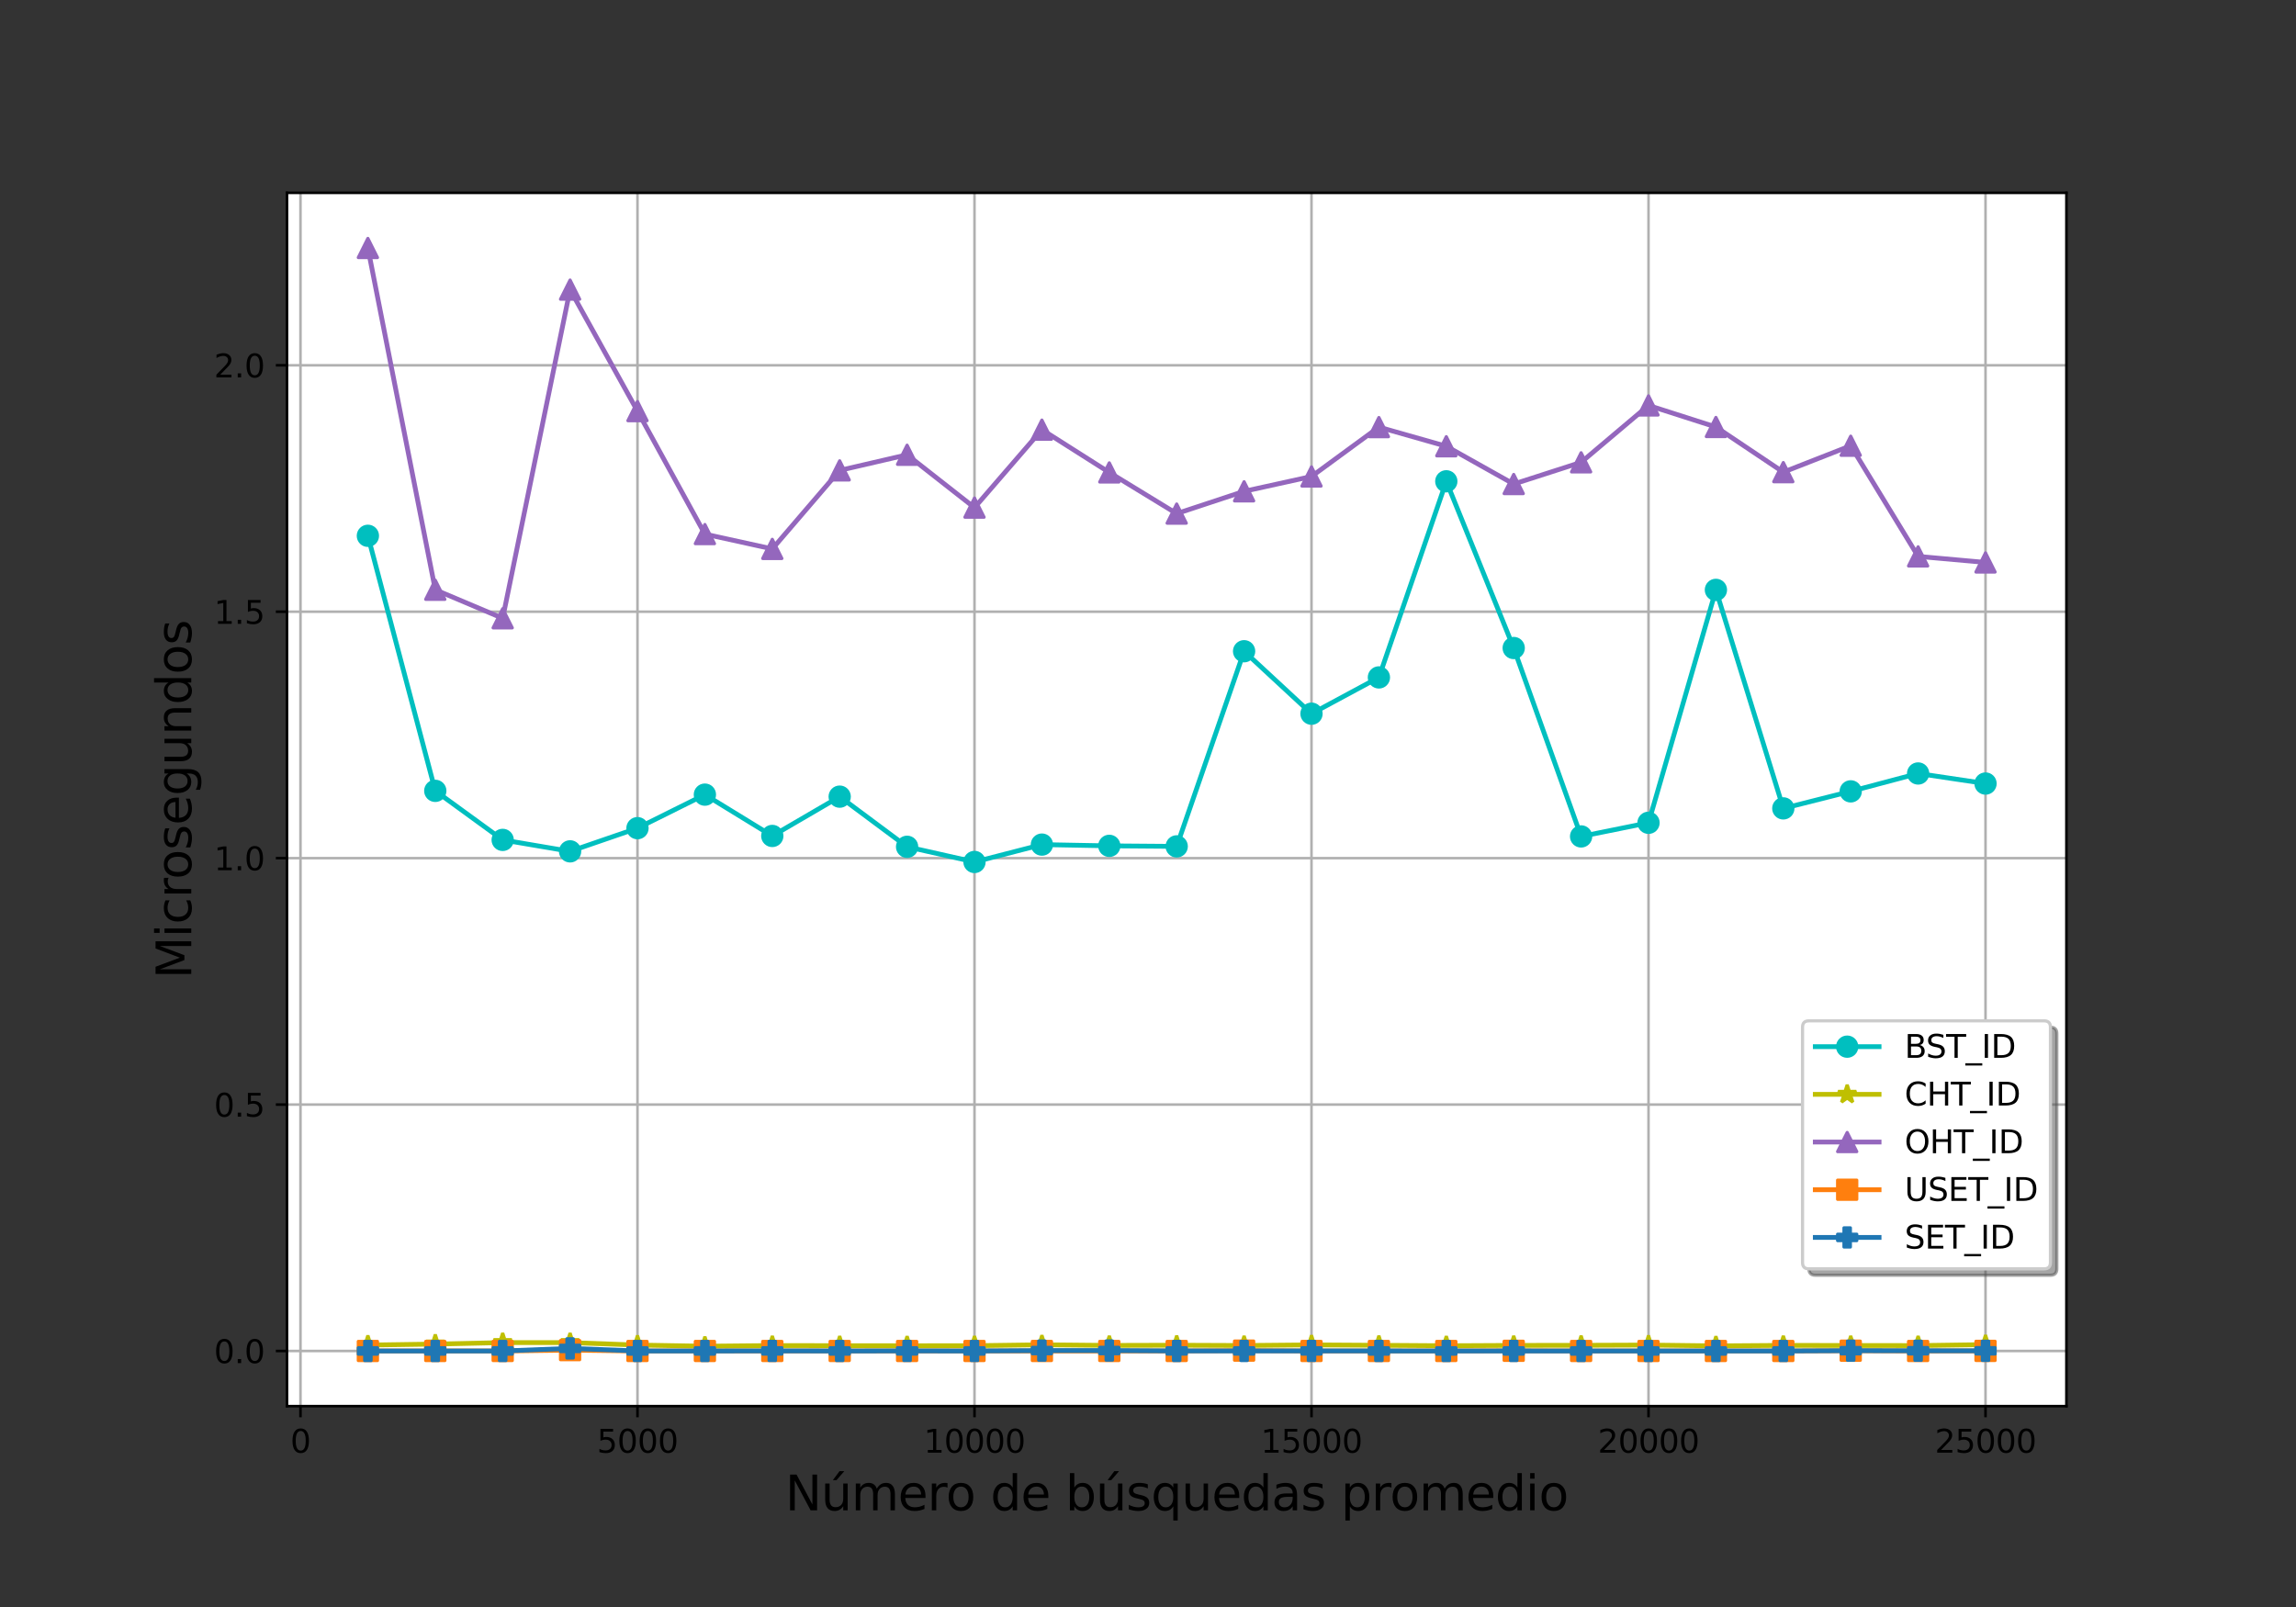 <?xml version="1.0" encoding="utf-8" standalone="no"?>
<!DOCTYPE svg PUBLIC "-//W3C//DTD SVG 1.1//EN"
  "http://www.w3.org/Graphics/SVG/1.1/DTD/svg11.dtd">
<svg xmlns:xlink="http://www.w3.org/1999/xlink" width="720pt" height="504pt" viewBox="0 0 720 504" xmlns="http://www.w3.org/2000/svg" version="1.1">
 <rect x="0" y="0" width="720" height="504" fill="#333333" stroke="none"/>
 <defs>
  <style type="text/css">*{stroke-linejoin: round; stroke-linecap: butt}</style>
 </defs>
 <g id="figure_1">
  <g id="patch_1">
   <path d="M 0 504 
L 720 504 
L 720 0 
L 0 0 
L 0 504 
z
" style="fill: none"/>
  </g>
  <g id="axes_1">
   <g id="patch_2">
    <path d="M 90 441 
L 648 441 
L 648 60.48 
L 90 60.48 
z
" style="fill: #ffffff"/>
   </g>
   <g id="matplotlib.axis_1">
    <g id="xtick_1">
     <g id="line2d_1">
      <path d="M 94.227 441 
L 94.227 60.48 
" clip-path="url(#p53f729cb10)" style="fill: none; stroke: #b0b0b0; stroke-width: 0.8; stroke-linecap: square"/>
     </g>
     <g id="line2d_2">
      <defs>
       <path id="m7f075ae90e" d="M 0 0 
L 0 3.5 
" style="stroke: #000000; stroke-width: 0.8"/>
      </defs>
      <g>
       <use xlink:href="#m7f075ae90e" x="94.227" y="441" style="stroke: #000000; stroke-width: 0.8"/>
      </g>
     </g>
     <g id="text_1">
      <!-- 0 -->
      <g transform="translate(91.046 455.598)scale(0.1 -0.1)">
       <defs>
        <path id="DejaVuSans-30" d="M 2034 4250 
Q 1547 4250 1301 3770 
Q 1056 3291 1056 2328 
Q 1056 1369 1301 889 
Q 1547 409 2034 409 
Q 2525 409 2770 889 
Q 3016 1369 3016 2328 
Q 3016 3291 2770 3770 
Q 2525 4250 2034 4250 
z
M 2034 4750 
Q 2819 4750 3233 4129 
Q 3647 3509 3647 2328 
Q 3647 1150 3233 529 
Q 2819 -91 2034 -91 
Q 1250 -91 836 529 
Q 422 1150 422 2328 
Q 422 3509 836 4129 
Q 1250 4750 2034 4750 
z
" transform="scale(0.016)"/>
       </defs>
       <use xlink:href="#DejaVuSans-30"/>
      </g>
     </g>
    </g>
    <g id="xtick_2">
     <g id="line2d_3">
      <path d="M 199.909 441 
L 199.909 60.48 
" clip-path="url(#p53f729cb10)" style="fill: none; stroke: #b0b0b0; stroke-width: 0.8; stroke-linecap: square"/>
     </g>
     <g id="line2d_4">
      <g>
       <use xlink:href="#m7f075ae90e" x="199.909" y="441" style="stroke: #000000; stroke-width: 0.8"/>
      </g>
     </g>
     <g id="text_2">
      <!-- 5000 -->
      <g transform="translate(187.184 455.598)scale(0.1 -0.1)">
       <defs>
        <path id="DejaVuSans-35" d="M 691 4666 
L 3169 4666 
L 3169 4134 
L 1269 4134 
L 1269 2991 
Q 1406 3038 1543 3061 
Q 1681 3084 1819 3084 
Q 2600 3084 3056 2656 
Q 3513 2228 3513 1497 
Q 3513 744 3044 326 
Q 2575 -91 1722 -91 
Q 1428 -91 1123 -41 
Q 819 9 494 109 
L 494 744 
Q 775 591 1075 516 
Q 1375 441 1709 441 
Q 2250 441 2565 725 
Q 2881 1009 2881 1497 
Q 2881 1984 2565 2268 
Q 2250 2553 1709 2553 
Q 1456 2553 1204 2497 
Q 953 2441 691 2322 
L 691 4666 
z
" transform="scale(0.016)"/>
       </defs>
       <use xlink:href="#DejaVuSans-35"/>
       <use xlink:href="#DejaVuSans-30" x="63.623"/>
       <use xlink:href="#DejaVuSans-30" x="127.246"/>
       <use xlink:href="#DejaVuSans-30" x="190.869"/>
      </g>
     </g>
    </g>
    <g id="xtick_3">
     <g id="line2d_5">
      <path d="M 305.591 441 
L 305.591 60.48 
" clip-path="url(#p53f729cb10)" style="fill: none; stroke: #b0b0b0; stroke-width: 0.8; stroke-linecap: square"/>
     </g>
     <g id="line2d_6">
      <g>
       <use xlink:href="#m7f075ae90e" x="305.591" y="441" style="stroke: #000000; stroke-width: 0.8"/>
      </g>
     </g>
     <g id="text_3">
      <!-- 10000 -->
      <g transform="translate(289.685 455.598)scale(0.1 -0.1)">
       <defs>
        <path id="DejaVuSans-31" d="M 794 531 
L 1825 531 
L 1825 4091 
L 703 3866 
L 703 4441 
L 1819 4666 
L 2450 4666 
L 2450 531 
L 3481 531 
L 3481 0 
L 794 0 
L 794 531 
z
" transform="scale(0.016)"/>
       </defs>
       <use xlink:href="#DejaVuSans-31"/>
       <use xlink:href="#DejaVuSans-30" x="63.623"/>
       <use xlink:href="#DejaVuSans-30" x="127.246"/>
       <use xlink:href="#DejaVuSans-30" x="190.869"/>
       <use xlink:href="#DejaVuSans-30" x="254.492"/>
      </g>
     </g>
    </g>
    <g id="xtick_4">
     <g id="line2d_7">
      <path d="M 411.273 441 
L 411.273 60.48 
" clip-path="url(#p53f729cb10)" style="fill: none; stroke: #b0b0b0; stroke-width: 0.8; stroke-linecap: square"/>
     </g>
     <g id="line2d_8">
      <g>
       <use xlink:href="#m7f075ae90e" x="411.273" y="441" style="stroke: #000000; stroke-width: 0.8"/>
      </g>
     </g>
     <g id="text_4">
      <!-- 15000 -->
      <g transform="translate(395.366 455.598)scale(0.1 -0.1)">
       <use xlink:href="#DejaVuSans-31"/>
       <use xlink:href="#DejaVuSans-35" x="63.623"/>
       <use xlink:href="#DejaVuSans-30" x="127.246"/>
       <use xlink:href="#DejaVuSans-30" x="190.869"/>
       <use xlink:href="#DejaVuSans-30" x="254.492"/>
      </g>
     </g>
    </g>
    <g id="xtick_5">
     <g id="line2d_9">
      <path d="M 516.955 441 
L 516.955 60.48 
" clip-path="url(#p53f729cb10)" style="fill: none; stroke: #b0b0b0; stroke-width: 0.8; stroke-linecap: square"/>
     </g>
     <g id="line2d_10">
      <g>
       <use xlink:href="#m7f075ae90e" x="516.955" y="441" style="stroke: #000000; stroke-width: 0.8"/>
      </g>
     </g>
     <g id="text_5">
      <!-- 20000 -->
      <g transform="translate(501.048 455.598)scale(0.1 -0.1)">
       <defs>
        <path id="DejaVuSans-32" d="M 1228 531 
L 3431 531 
L 3431 0 
L 469 0 
L 469 531 
Q 828 903 1448 1529 
Q 2069 2156 2228 2338 
Q 2531 2678 2651 2914 
Q 2772 3150 2772 3378 
Q 2772 3750 2511 3984 
Q 2250 4219 1831 4219 
Q 1534 4219 1204 4116 
Q 875 4013 500 3803 
L 500 4441 
Q 881 4594 1212 4672 
Q 1544 4750 1819 4750 
Q 2544 4750 2975 4387 
Q 3406 4025 3406 3419 
Q 3406 3131 3298 2873 
Q 3191 2616 2906 2266 
Q 2828 2175 2409 1742 
Q 1991 1309 1228 531 
z
" transform="scale(0.016)"/>
       </defs>
       <use xlink:href="#DejaVuSans-32"/>
       <use xlink:href="#DejaVuSans-30" x="63.623"/>
       <use xlink:href="#DejaVuSans-30" x="127.246"/>
       <use xlink:href="#DejaVuSans-30" x="190.869"/>
       <use xlink:href="#DejaVuSans-30" x="254.492"/>
      </g>
     </g>
    </g>
    <g id="xtick_6">
     <g id="line2d_11">
      <path d="M 622.636 441 
L 622.636 60.48 
" clip-path="url(#p53f729cb10)" style="fill: none; stroke: #b0b0b0; stroke-width: 0.8; stroke-linecap: square"/>
     </g>
     <g id="line2d_12">
      <g>
       <use xlink:href="#m7f075ae90e" x="622.636" y="441" style="stroke: #000000; stroke-width: 0.8"/>
      </g>
     </g>
     <g id="text_6">
      <!-- 25000 -->
      <g transform="translate(606.73 455.598)scale(0.1 -0.1)">
       <use xlink:href="#DejaVuSans-32"/>
       <use xlink:href="#DejaVuSans-35" x="63.623"/>
       <use xlink:href="#DejaVuSans-30" x="127.246"/>
       <use xlink:href="#DejaVuSans-30" x="190.869"/>
       <use xlink:href="#DejaVuSans-30" x="254.492"/>
      </g>
     </g>
    </g>
    <g id="text_7">
     <!-- Número de búsquedas promedio -->
     <g transform="translate(246.251 473.676)scale(0.15 -0.15)">
      <defs>
       <path id="DejaVuSans-4e" d="M 628 4666 
L 1478 4666 
L 3547 763 
L 3547 4666 
L 4159 4666 
L 4159 0 
L 3309 0 
L 1241 3903 
L 1241 0 
L 628 0 
L 628 4666 
z
" transform="scale(0.016)"/>
       <path id="DejaVuSans-fa" d="M 544 1381 
L 544 3500 
L 1119 3500 
L 1119 1403 
Q 1119 906 1312 657 
Q 1506 409 1894 409 
Q 2359 409 2629 706 
Q 2900 1003 2900 1516 
L 2900 3500 
L 3475 3500 
L 3475 0 
L 2900 0 
L 2900 538 
Q 2691 219 2414 64 
Q 2138 -91 1772 -91 
Q 1169 -91 856 284 
Q 544 659 544 1381 
z
M 1991 3584 
L 1991 3584 
z
M 2418 5119 
L 3040 5119 
L 2022 3944 
L 1543 3944 
L 2418 5119 
z
" transform="scale(0.016)"/>
       <path id="DejaVuSans-6d" d="M 3328 2828 
Q 3544 3216 3844 3400 
Q 4144 3584 4550 3584 
Q 5097 3584 5394 3201 
Q 5691 2819 5691 2113 
L 5691 0 
L 5113 0 
L 5113 2094 
Q 5113 2597 4934 2840 
Q 4756 3084 4391 3084 
Q 3944 3084 3684 2787 
Q 3425 2491 3425 1978 
L 3425 0 
L 2847 0 
L 2847 2094 
Q 2847 2600 2669 2842 
Q 2491 3084 2119 3084 
Q 1678 3084 1418 2786 
Q 1159 2488 1159 1978 
L 1159 0 
L 581 0 
L 581 3500 
L 1159 3500 
L 1159 2956 
Q 1356 3278 1631 3431 
Q 1906 3584 2284 3584 
Q 2666 3584 2933 3390 
Q 3200 3197 3328 2828 
z
" transform="scale(0.016)"/>
       <path id="DejaVuSans-65" d="M 3597 1894 
L 3597 1613 
L 953 1613 
Q 991 1019 1311 708 
Q 1631 397 2203 397 
Q 2534 397 2845 478 
Q 3156 559 3463 722 
L 3463 178 
Q 3153 47 2828 -22 
Q 2503 -91 2169 -91 
Q 1331 -91 842 396 
Q 353 884 353 1716 
Q 353 2575 817 3079 
Q 1281 3584 2069 3584 
Q 2775 3584 3186 3129 
Q 3597 2675 3597 1894 
z
M 3022 2063 
Q 3016 2534 2758 2815 
Q 2500 3097 2075 3097 
Q 1594 3097 1305 2825 
Q 1016 2553 972 2059 
L 3022 2063 
z
" transform="scale(0.016)"/>
       <path id="DejaVuSans-72" d="M 2631 2963 
Q 2534 3019 2420 3045 
Q 2306 3072 2169 3072 
Q 1681 3072 1420 2755 
Q 1159 2438 1159 1844 
L 1159 0 
L 581 0 
L 581 3500 
L 1159 3500 
L 1159 2956 
Q 1341 3275 1631 3429 
Q 1922 3584 2338 3584 
Q 2397 3584 2469 3576 
Q 2541 3569 2628 3553 
L 2631 2963 
z
" transform="scale(0.016)"/>
       <path id="DejaVuSans-6f" d="M 1959 3097 
Q 1497 3097 1228 2736 
Q 959 2375 959 1747 
Q 959 1119 1226 758 
Q 1494 397 1959 397 
Q 2419 397 2687 759 
Q 2956 1122 2956 1747 
Q 2956 2369 2687 2733 
Q 2419 3097 1959 3097 
z
M 1959 3584 
Q 2709 3584 3137 3096 
Q 3566 2609 3566 1747 
Q 3566 888 3137 398 
Q 2709 -91 1959 -91 
Q 1206 -91 779 398 
Q 353 888 353 1747 
Q 353 2609 779 3096 
Q 1206 3584 1959 3584 
z
" transform="scale(0.016)"/>
       <path id="DejaVuSans-20" transform="scale(0.016)"/>
       <path id="DejaVuSans-64" d="M 2906 2969 
L 2906 4863 
L 3481 4863 
L 3481 0 
L 2906 0 
L 2906 525 
Q 2725 213 2448 61 
Q 2172 -91 1784 -91 
Q 1150 -91 751 415 
Q 353 922 353 1747 
Q 353 2572 751 3078 
Q 1150 3584 1784 3584 
Q 2172 3584 2448 3432 
Q 2725 3281 2906 2969 
z
M 947 1747 
Q 947 1113 1208 752 
Q 1469 391 1925 391 
Q 2381 391 2643 752 
Q 2906 1113 2906 1747 
Q 2906 2381 2643 2742 
Q 2381 3103 1925 3103 
Q 1469 3103 1208 2742 
Q 947 2381 947 1747 
z
" transform="scale(0.016)"/>
       <path id="DejaVuSans-62" d="M 3116 1747 
Q 3116 2381 2855 2742 
Q 2594 3103 2138 3103 
Q 1681 3103 1420 2742 
Q 1159 2381 1159 1747 
Q 1159 1113 1420 752 
Q 1681 391 2138 391 
Q 2594 391 2855 752 
Q 3116 1113 3116 1747 
z
M 1159 2969 
Q 1341 3281 1617 3432 
Q 1894 3584 2278 3584 
Q 2916 3584 3314 3078 
Q 3713 2572 3713 1747 
Q 3713 922 3314 415 
Q 2916 -91 2278 -91 
Q 1894 -91 1617 61 
Q 1341 213 1159 525 
L 1159 0 
L 581 0 
L 581 4863 
L 1159 4863 
L 1159 2969 
z
" transform="scale(0.016)"/>
       <path id="DejaVuSans-73" d="M 2834 3397 
L 2834 2853 
Q 2591 2978 2328 3040 
Q 2066 3103 1784 3103 
Q 1356 3103 1142 2972 
Q 928 2841 928 2578 
Q 928 2378 1081 2264 
Q 1234 2150 1697 2047 
L 1894 2003 
Q 2506 1872 2764 1633 
Q 3022 1394 3022 966 
Q 3022 478 2636 193 
Q 2250 -91 1575 -91 
Q 1294 -91 989 -36 
Q 684 19 347 128 
L 347 722 
Q 666 556 975 473 
Q 1284 391 1588 391 
Q 1994 391 2212 530 
Q 2431 669 2431 922 
Q 2431 1156 2273 1281 
Q 2116 1406 1581 1522 
L 1381 1569 
Q 847 1681 609 1914 
Q 372 2147 372 2553 
Q 372 3047 722 3315 
Q 1072 3584 1716 3584 
Q 2034 3584 2315 3537 
Q 2597 3491 2834 3397 
z
" transform="scale(0.016)"/>
       <path id="DejaVuSans-71" d="M 947 1747 
Q 947 1113 1208 752 
Q 1469 391 1925 391 
Q 2381 391 2643 752 
Q 2906 1113 2906 1747 
Q 2906 2381 2643 2742 
Q 2381 3103 1925 3103 
Q 1469 3103 1208 2742 
Q 947 2381 947 1747 
z
M 2906 525 
Q 2725 213 2448 61 
Q 2172 -91 1784 -91 
Q 1150 -91 751 415 
Q 353 922 353 1747 
Q 353 2572 751 3078 
Q 1150 3584 1784 3584 
Q 2172 3584 2448 3432 
Q 2725 3281 2906 2969 
L 2906 3500 
L 3481 3500 
L 3481 -1331 
L 2906 -1331 
L 2906 525 
z
" transform="scale(0.016)"/>
       <path id="DejaVuSans-75" d="M 544 1381 
L 544 3500 
L 1119 3500 
L 1119 1403 
Q 1119 906 1312 657 
Q 1506 409 1894 409 
Q 2359 409 2629 706 
Q 2900 1003 2900 1516 
L 2900 3500 
L 3475 3500 
L 3475 0 
L 2900 0 
L 2900 538 
Q 2691 219 2414 64 
Q 2138 -91 1772 -91 
Q 1169 -91 856 284 
Q 544 659 544 1381 
z
M 1991 3584 
L 1991 3584 
z
" transform="scale(0.016)"/>
       <path id="DejaVuSans-61" d="M 2194 1759 
Q 1497 1759 1228 1600 
Q 959 1441 959 1056 
Q 959 750 1161 570 
Q 1363 391 1709 391 
Q 2188 391 2477 730 
Q 2766 1069 2766 1631 
L 2766 1759 
L 2194 1759 
z
M 3341 1997 
L 3341 0 
L 2766 0 
L 2766 531 
Q 2569 213 2275 61 
Q 1981 -91 1556 -91 
Q 1019 -91 701 211 
Q 384 513 384 1019 
Q 384 1609 779 1909 
Q 1175 2209 1959 2209 
L 2766 2209 
L 2766 2266 
Q 2766 2663 2505 2880 
Q 2244 3097 1772 3097 
Q 1472 3097 1187 3025 
Q 903 2953 641 2809 
L 641 3341 
Q 956 3463 1253 3523 
Q 1550 3584 1831 3584 
Q 2591 3584 2966 3190 
Q 3341 2797 3341 1997 
z
" transform="scale(0.016)"/>
       <path id="DejaVuSans-70" d="M 1159 525 
L 1159 -1331 
L 581 -1331 
L 581 3500 
L 1159 3500 
L 1159 2969 
Q 1341 3281 1617 3432 
Q 1894 3584 2278 3584 
Q 2916 3584 3314 3078 
Q 3713 2572 3713 1747 
Q 3713 922 3314 415 
Q 2916 -91 2278 -91 
Q 1894 -91 1617 61 
Q 1341 213 1159 525 
z
M 3116 1747 
Q 3116 2381 2855 2742 
Q 2594 3103 2138 3103 
Q 1681 3103 1420 2742 
Q 1159 2381 1159 1747 
Q 1159 1113 1420 752 
Q 1681 391 2138 391 
Q 2594 391 2855 752 
Q 3116 1113 3116 1747 
z
" transform="scale(0.016)"/>
       <path id="DejaVuSans-69" d="M 603 3500 
L 1178 3500 
L 1178 0 
L 603 0 
L 603 3500 
z
M 603 4863 
L 1178 4863 
L 1178 4134 
L 603 4134 
L 603 4863 
z
" transform="scale(0.016)"/>
      </defs>
      <use xlink:href="#DejaVuSans-4e"/>
      <use xlink:href="#DejaVuSans-fa" x="74.805"/>
      <use xlink:href="#DejaVuSans-6d" x="138.184"/>
      <use xlink:href="#DejaVuSans-65" x="235.596"/>
      <use xlink:href="#DejaVuSans-72" x="297.119"/>
      <use xlink:href="#DejaVuSans-6f" x="335.982"/>
      <use xlink:href="#DejaVuSans-20" x="397.164"/>
      <use xlink:href="#DejaVuSans-64" x="428.951"/>
      <use xlink:href="#DejaVuSans-65" x="492.428"/>
      <use xlink:href="#DejaVuSans-20" x="553.951"/>
      <use xlink:href="#DejaVuSans-62" x="585.738"/>
      <use xlink:href="#DejaVuSans-fa" x="649.215"/>
      <use xlink:href="#DejaVuSans-73" x="712.594"/>
      <use xlink:href="#DejaVuSans-71" x="764.693"/>
      <use xlink:href="#DejaVuSans-75" x="828.17"/>
      <use xlink:href="#DejaVuSans-65" x="891.549"/>
      <use xlink:href="#DejaVuSans-64" x="953.072"/>
      <use xlink:href="#DejaVuSans-61" x="1016.549"/>
      <use xlink:href="#DejaVuSans-73" x="1077.828"/>
      <use xlink:href="#DejaVuSans-20" x="1129.928"/>
      <use xlink:href="#DejaVuSans-70" x="1161.715"/>
      <use xlink:href="#DejaVuSans-72" x="1225.191"/>
      <use xlink:href="#DejaVuSans-6f" x="1264.055"/>
      <use xlink:href="#DejaVuSans-6d" x="1325.236"/>
      <use xlink:href="#DejaVuSans-65" x="1422.648"/>
      <use xlink:href="#DejaVuSans-64" x="1484.172"/>
      <use xlink:href="#DejaVuSans-69" x="1547.648"/>
      <use xlink:href="#DejaVuSans-6f" x="1575.432"/>
     </g>
    </g>
   </g>
   <g id="matplotlib.axis_2">
    <g id="ytick_1">
     <g id="line2d_13">
      <path d="M 90 423.704 
L 648 423.704 
" clip-path="url(#p53f729cb10)" style="fill: none; stroke: #b0b0b0; stroke-width: 0.8; stroke-linecap: square"/>
     </g>
     <g id="line2d_14">
      <defs>
       <path id="m55fb313544" d="M 0 0 
L -3.5 0 
" style="stroke: #000000; stroke-width: 0.8"/>
      </defs>
      <g>
       <use xlink:href="#m55fb313544" x="90" y="423.704" style="stroke: #000000; stroke-width: 0.8"/>
      </g>
     </g>
     <g id="text_8">
      <!-- 0.0 -->
      <g transform="translate(67.097 427.503)scale(0.1 -0.1)">
       <defs>
        <path id="DejaVuSans-2e" d="M 684 794 
L 1344 794 
L 1344 0 
L 684 0 
L 684 794 
z
" transform="scale(0.016)"/>
       </defs>
       <use xlink:href="#DejaVuSans-30"/>
       <use xlink:href="#DejaVuSans-2e" x="63.623"/>
       <use xlink:href="#DejaVuSans-30" x="95.41"/>
      </g>
     </g>
    </g>
    <g id="ytick_2">
     <g id="line2d_15">
      <path d="M 90 346.419 
L 648 346.419 
" clip-path="url(#p53f729cb10)" style="fill: none; stroke: #b0b0b0; stroke-width: 0.8; stroke-linecap: square"/>
     </g>
     <g id="line2d_16">
      <g>
       <use xlink:href="#m55fb313544" x="90" y="346.419" style="stroke: #000000; stroke-width: 0.8"/>
      </g>
     </g>
     <g id="text_9">
      <!-- 0.5 -->
      <g transform="translate(67.097 350.218)scale(0.1 -0.1)">
       <use xlink:href="#DejaVuSans-30"/>
       <use xlink:href="#DejaVuSans-2e" x="63.623"/>
       <use xlink:href="#DejaVuSans-35" x="95.41"/>
      </g>
     </g>
    </g>
    <g id="ytick_3">
     <g id="line2d_17">
      <path d="M 90 269.134 
L 648 269.134 
" clip-path="url(#p53f729cb10)" style="fill: none; stroke: #b0b0b0; stroke-width: 0.8; stroke-linecap: square"/>
     </g>
     <g id="line2d_18">
      <g>
       <use xlink:href="#m55fb313544" x="90" y="269.134" style="stroke: #000000; stroke-width: 0.8"/>
      </g>
     </g>
     <g id="text_10">
      <!-- 1.0 -->
      <g transform="translate(67.097 272.933)scale(0.1 -0.1)">
       <use xlink:href="#DejaVuSans-31"/>
       <use xlink:href="#DejaVuSans-2e" x="63.623"/>
       <use xlink:href="#DejaVuSans-30" x="95.41"/>
      </g>
     </g>
    </g>
    <g id="ytick_4">
     <g id="line2d_19">
      <path d="M 90 191.849 
L 648 191.849 
" clip-path="url(#p53f729cb10)" style="fill: none; stroke: #b0b0b0; stroke-width: 0.8; stroke-linecap: square"/>
     </g>
     <g id="line2d_20">
      <g>
       <use xlink:href="#m55fb313544" x="90" y="191.849" style="stroke: #000000; stroke-width: 0.8"/>
      </g>
     </g>
     <g id="text_11">
      <!-- 1.5 -->
      <g transform="translate(67.097 195.648)scale(0.1 -0.1)">
       <use xlink:href="#DejaVuSans-31"/>
       <use xlink:href="#DejaVuSans-2e" x="63.623"/>
       <use xlink:href="#DejaVuSans-35" x="95.41"/>
      </g>
     </g>
    </g>
    <g id="ytick_5">
     <g id="line2d_21">
      <path d="M 90 114.564 
L 648 114.564 
" clip-path="url(#p53f729cb10)" style="fill: none; stroke: #b0b0b0; stroke-width: 0.8; stroke-linecap: square"/>
     </g>
     <g id="line2d_22">
      <g>
       <use xlink:href="#m55fb313544" x="90" y="114.564" style="stroke: #000000; stroke-width: 0.8"/>
      </g>
     </g>
     <g id="text_12">
      <!-- 2.0 -->
      <g transform="translate(67.097 118.363)scale(0.1 -0.1)">
       <use xlink:href="#DejaVuSans-32"/>
       <use xlink:href="#DejaVuSans-2e" x="63.623"/>
       <use xlink:href="#DejaVuSans-30" x="95.41"/>
      </g>
     </g>
    </g>
    <g id="text_13">
     <!-- Microsegundos -->
     <g transform="translate(59.977 306.969)rotate(-90)scale(0.15 -0.15)">
      <defs>
       <path id="DejaVuSans-4d" d="M 628 4666 
L 1569 4666 
L 2759 1491 
L 3956 4666 
L 4897 4666 
L 4897 0 
L 4281 0 
L 4281 4097 
L 3078 897 
L 2444 897 
L 1241 4097 
L 1241 0 
L 628 0 
L 628 4666 
z
" transform="scale(0.016)"/>
       <path id="DejaVuSans-63" d="M 3122 3366 
L 3122 2828 
Q 2878 2963 2633 3030 
Q 2388 3097 2138 3097 
Q 1578 3097 1268 2742 
Q 959 2388 959 1747 
Q 959 1106 1268 751 
Q 1578 397 2138 397 
Q 2388 397 2633 464 
Q 2878 531 3122 666 
L 3122 134 
Q 2881 22 2623 -34 
Q 2366 -91 2075 -91 
Q 1284 -91 818 406 
Q 353 903 353 1747 
Q 353 2603 823 3093 
Q 1294 3584 2113 3584 
Q 2378 3584 2631 3529 
Q 2884 3475 3122 3366 
z
" transform="scale(0.016)"/>
       <path id="DejaVuSans-67" d="M 2906 1791 
Q 2906 2416 2648 2759 
Q 2391 3103 1925 3103 
Q 1463 3103 1205 2759 
Q 947 2416 947 1791 
Q 947 1169 1205 825 
Q 1463 481 1925 481 
Q 2391 481 2648 825 
Q 2906 1169 2906 1791 
z
M 3481 434 
Q 3481 -459 3084 -895 
Q 2688 -1331 1869 -1331 
Q 1566 -1331 1297 -1286 
Q 1028 -1241 775 -1147 
L 775 -588 
Q 1028 -725 1275 -790 
Q 1522 -856 1778 -856 
Q 2344 -856 2625 -561 
Q 2906 -266 2906 331 
L 2906 616 
Q 2728 306 2450 153 
Q 2172 0 1784 0 
Q 1141 0 747 490 
Q 353 981 353 1791 
Q 353 2603 747 3093 
Q 1141 3584 1784 3584 
Q 2172 3584 2450 3431 
Q 2728 3278 2906 2969 
L 2906 3500 
L 3481 3500 
L 3481 434 
z
" transform="scale(0.016)"/>
       <path id="DejaVuSans-6e" d="M 3513 2113 
L 3513 0 
L 2938 0 
L 2938 2094 
Q 2938 2591 2744 2837 
Q 2550 3084 2163 3084 
Q 1697 3084 1428 2787 
Q 1159 2491 1159 1978 
L 1159 0 
L 581 0 
L 581 3500 
L 1159 3500 
L 1159 2956 
Q 1366 3272 1645 3428 
Q 1925 3584 2291 3584 
Q 2894 3584 3203 3211 
Q 3513 2838 3513 2113 
z
" transform="scale(0.016)"/>
      </defs>
      <use xlink:href="#DejaVuSans-4d"/>
      <use xlink:href="#DejaVuSans-69" x="86.279"/>
      <use xlink:href="#DejaVuSans-63" x="114.062"/>
      <use xlink:href="#DejaVuSans-72" x="169.043"/>
      <use xlink:href="#DejaVuSans-6f" x="207.906"/>
      <use xlink:href="#DejaVuSans-73" x="269.088"/>
      <use xlink:href="#DejaVuSans-65" x="321.188"/>
      <use xlink:href="#DejaVuSans-67" x="382.711"/>
      <use xlink:href="#DejaVuSans-75" x="446.188"/>
      <use xlink:href="#DejaVuSans-6e" x="509.566"/>
      <use xlink:href="#DejaVuSans-64" x="572.945"/>
      <use xlink:href="#DejaVuSans-6f" x="636.422"/>
      <use xlink:href="#DejaVuSans-73" x="697.604"/>
     </g>
    </g>
   </g>
   <g id="line2d_23">
    <path d="M 115.364 168.045 
L 136.5 248.035 
L 157.636 263.415 
L 178.773 267.008 
L 199.909 259.736 
L 221.045 249.221 
L 242.182 262.178 
L 263.318 249.851 
L 284.455 265.579 
L 305.591 270.339 
L 326.727 264.891 
L 347.864 265.282 
L 369 265.447 
L 390.136 204.247 
L 411.273 223.834 
L 432.409 212.455 
L 453.545 150.951 
L 474.682 203.236 
L 495.818 262.325 
L 516.955 258.051 
L 538.091 185.003 
L 559.227 253.53 
L 580.364 248.193 
L 601.5 242.586 
L 622.636 245.744 
" clip-path="url(#p53f729cb10)" style="fill: none; stroke: #00bfbf; stroke-width: 1.5; stroke-linecap: square"/>
    <defs>
     <path id="m00c4b590f5" d="M 0 3 
C 0.796 3 1.559 2.684 2.121 2.121 
C 2.684 1.559 3 0.796 3 0 
C 3 -0.796 2.684 -1.559 2.121 -2.121 
C 1.559 -2.684 0.796 -3 0 -3 
C -0.796 -3 -1.559 -2.684 -2.121 -2.121 
C -2.684 -1.559 -3 -0.796 -3 0 
C -3 0.796 -2.684 1.559 -2.121 2.121 
C -1.559 2.684 -0.796 3 0 3 
z
" style="stroke: #00bfbf"/>
    </defs>
    <g clip-path="url(#p53f729cb10)">
     <use xlink:href="#m00c4b590f5" x="115.364" y="168.045" style="fill: #00bfbf; stroke: #00bfbf"/>
     <use xlink:href="#m00c4b590f5" x="136.5" y="248.035" style="fill: #00bfbf; stroke: #00bfbf"/>
     <use xlink:href="#m00c4b590f5" x="157.636" y="263.415" style="fill: #00bfbf; stroke: #00bfbf"/>
     <use xlink:href="#m00c4b590f5" x="178.773" y="267.008" style="fill: #00bfbf; stroke: #00bfbf"/>
     <use xlink:href="#m00c4b590f5" x="199.909" y="259.736" style="fill: #00bfbf; stroke: #00bfbf"/>
     <use xlink:href="#m00c4b590f5" x="221.045" y="249.221" style="fill: #00bfbf; stroke: #00bfbf"/>
     <use xlink:href="#m00c4b590f5" x="242.182" y="262.178" style="fill: #00bfbf; stroke: #00bfbf"/>
     <use xlink:href="#m00c4b590f5" x="263.318" y="249.851" style="fill: #00bfbf; stroke: #00bfbf"/>
     <use xlink:href="#m00c4b590f5" x="284.455" y="265.579" style="fill: #00bfbf; stroke: #00bfbf"/>
     <use xlink:href="#m00c4b590f5" x="305.591" y="270.339" style="fill: #00bfbf; stroke: #00bfbf"/>
     <use xlink:href="#m00c4b590f5" x="326.727" y="264.891" style="fill: #00bfbf; stroke: #00bfbf"/>
     <use xlink:href="#m00c4b590f5" x="347.864" y="265.282" style="fill: #00bfbf; stroke: #00bfbf"/>
     <use xlink:href="#m00c4b590f5" x="369" y="265.447" style="fill: #00bfbf; stroke: #00bfbf"/>
     <use xlink:href="#m00c4b590f5" x="390.136" y="204.247" style="fill: #00bfbf; stroke: #00bfbf"/>
     <use xlink:href="#m00c4b590f5" x="411.273" y="223.834" style="fill: #00bfbf; stroke: #00bfbf"/>
     <use xlink:href="#m00c4b590f5" x="432.409" y="212.455" style="fill: #00bfbf; stroke: #00bfbf"/>
     <use xlink:href="#m00c4b590f5" x="453.545" y="150.951" style="fill: #00bfbf; stroke: #00bfbf"/>
     <use xlink:href="#m00c4b590f5" x="474.682" y="203.236" style="fill: #00bfbf; stroke: #00bfbf"/>
     <use xlink:href="#m00c4b590f5" x="495.818" y="262.325" style="fill: #00bfbf; stroke: #00bfbf"/>
     <use xlink:href="#m00c4b590f5" x="516.955" y="258.051" style="fill: #00bfbf; stroke: #00bfbf"/>
     <use xlink:href="#m00c4b590f5" x="538.091" y="185.003" style="fill: #00bfbf; stroke: #00bfbf"/>
     <use xlink:href="#m00c4b590f5" x="559.227" y="253.53" style="fill: #00bfbf; stroke: #00bfbf"/>
     <use xlink:href="#m00c4b590f5" x="580.364" y="248.193" style="fill: #00bfbf; stroke: #00bfbf"/>
     <use xlink:href="#m00c4b590f5" x="601.5" y="242.586" style="fill: #00bfbf; stroke: #00bfbf"/>
     <use xlink:href="#m00c4b590f5" x="622.636" y="245.744" style="fill: #00bfbf; stroke: #00bfbf"/>
    </g>
   </g>
   <g id="line2d_24">
    <path d="M 115.364 421.849 
L 136.5 421.54 
L 157.636 421.076 
L 178.773 421.076 
L 199.909 421.849 
L 221.045 422.209 
L 242.182 422.003 
L 263.318 422.042 
L 284.455 422.072 
L 305.591 422.05 
L 326.727 421.764 
L 347.864 421.965 
L 369 421.908 
L 390.136 421.992 
L 411.273 421.797 
L 432.409 421.926 
L 453.545 422.067 
L 474.682 421.96 
L 495.818 421.93 
L 516.955 421.849 
L 538.091 422.106 
L 559.227 421.954 
L 580.364 421.983 
L 601.5 422.016 
L 622.636 421.713 
" clip-path="url(#p53f729cb10)" style="fill: none; stroke: #bfbf00; stroke-width: 1.5; stroke-linecap: square"/>
    <defs>
     <path id="m4244c512ec" d="M 0 -3 
L -0.674 -0.927 
L -2.853 -0.927 
L -1.09 0.354 
L -1.763 2.427 
L -0 1.146 
L 1.763 2.427 
L 1.09 0.354 
L 2.853 -0.927 
L 0.674 -0.927 
z
" style="stroke: #bfbf00; stroke-linejoin: bevel"/>
    </defs>
    <g clip-path="url(#p53f729cb10)">
     <use xlink:href="#m4244c512ec" x="115.364" y="421.849" style="fill: #bfbf00; stroke: #bfbf00; stroke-linejoin: bevel"/>
     <use xlink:href="#m4244c512ec" x="136.5" y="421.54" style="fill: #bfbf00; stroke: #bfbf00; stroke-linejoin: bevel"/>
     <use xlink:href="#m4244c512ec" x="157.636" y="421.076" style="fill: #bfbf00; stroke: #bfbf00; stroke-linejoin: bevel"/>
     <use xlink:href="#m4244c512ec" x="178.773" y="421.076" style="fill: #bfbf00; stroke: #bfbf00; stroke-linejoin: bevel"/>
     <use xlink:href="#m4244c512ec" x="199.909" y="421.849" style="fill: #bfbf00; stroke: #bfbf00; stroke-linejoin: bevel"/>
     <use xlink:href="#m4244c512ec" x="221.045" y="422.209" style="fill: #bfbf00; stroke: #bfbf00; stroke-linejoin: bevel"/>
     <use xlink:href="#m4244c512ec" x="242.182" y="422.003" style="fill: #bfbf00; stroke: #bfbf00; stroke-linejoin: bevel"/>
     <use xlink:href="#m4244c512ec" x="263.318" y="422.042" style="fill: #bfbf00; stroke: #bfbf00; stroke-linejoin: bevel"/>
     <use xlink:href="#m4244c512ec" x="284.455" y="422.072" style="fill: #bfbf00; stroke: #bfbf00; stroke-linejoin: bevel"/>
     <use xlink:href="#m4244c512ec" x="305.591" y="422.05" style="fill: #bfbf00; stroke: #bfbf00; stroke-linejoin: bevel"/>
     <use xlink:href="#m4244c512ec" x="326.727" y="421.764" style="fill: #bfbf00; stroke: #bfbf00; stroke-linejoin: bevel"/>
     <use xlink:href="#m4244c512ec" x="347.864" y="421.965" style="fill: #bfbf00; stroke: #bfbf00; stroke-linejoin: bevel"/>
     <use xlink:href="#m4244c512ec" x="369" y="421.908" style="fill: #bfbf00; stroke: #bfbf00; stroke-linejoin: bevel"/>
     <use xlink:href="#m4244c512ec" x="390.136" y="421.992" style="fill: #bfbf00; stroke: #bfbf00; stroke-linejoin: bevel"/>
     <use xlink:href="#m4244c512ec" x="411.273" y="421.797" style="fill: #bfbf00; stroke: #bfbf00; stroke-linejoin: bevel"/>
     <use xlink:href="#m4244c512ec" x="432.409" y="421.926" style="fill: #bfbf00; stroke: #bfbf00; stroke-linejoin: bevel"/>
     <use xlink:href="#m4244c512ec" x="453.545" y="422.067" style="fill: #bfbf00; stroke: #bfbf00; stroke-linejoin: bevel"/>
     <use xlink:href="#m4244c512ec" x="474.682" y="421.96" style="fill: #bfbf00; stroke: #bfbf00; stroke-linejoin: bevel"/>
     <use xlink:href="#m4244c512ec" x="495.818" y="421.93" style="fill: #bfbf00; stroke: #bfbf00; stroke-linejoin: bevel"/>
     <use xlink:href="#m4244c512ec" x="516.955" y="421.849" style="fill: #bfbf00; stroke: #bfbf00; stroke-linejoin: bevel"/>
     <use xlink:href="#m4244c512ec" x="538.091" y="422.106" style="fill: #bfbf00; stroke: #bfbf00; stroke-linejoin: bevel"/>
     <use xlink:href="#m4244c512ec" x="559.227" y="421.954" style="fill: #bfbf00; stroke: #bfbf00; stroke-linejoin: bevel"/>
     <use xlink:href="#m4244c512ec" x="580.364" y="421.983" style="fill: #bfbf00; stroke: #bfbf00; stroke-linejoin: bevel"/>
     <use xlink:href="#m4244c512ec" x="601.5" y="422.016" style="fill: #bfbf00; stroke: #bfbf00; stroke-linejoin: bevel"/>
     <use xlink:href="#m4244c512ec" x="622.636" y="421.713" style="fill: #bfbf00; stroke: #bfbf00; stroke-linejoin: bevel"/>
    </g>
   </g>
   <g id="line2d_25">
    <path d="M 115.364 77.776 
L 136.5 184.971 
L 157.636 193.909 
L 178.773 90.838 
L 199.909 128.939 
L 221.045 167.504 
L 242.182 172.152 
L 263.318 147.526 
L 284.455 142.628 
L 305.591 159.204 
L 326.727 134.757 
L 347.864 148.171 
L 369 161.077 
L 390.136 154.089 
L 411.273 149.435 
L 432.409 133.953 
L 453.545 139.958 
L 474.682 151.806 
L 495.818 144.997 
L 516.955 127.154 
L 538.091 133.922 
L 559.227 148.078 
L 580.364 139.799 
L 601.5 174.498 
L 622.636 176.398 
" clip-path="url(#p53f729cb10)" style="fill: none; stroke: #9467bd; stroke-width: 1.5; stroke-linecap: square"/>
    <defs>
     <path id="me839603226" d="M 0 -3 
L -3 3 
L 3 3 
z
" style="stroke: #9467bd; stroke-linejoin: miter"/>
    </defs>
    <g clip-path="url(#p53f729cb10)">
     <use xlink:href="#me839603226" x="115.364" y="77.776" style="fill: #9467bd; stroke: #9467bd; stroke-linejoin: miter"/>
     <use xlink:href="#me839603226" x="136.5" y="184.971" style="fill: #9467bd; stroke: #9467bd; stroke-linejoin: miter"/>
     <use xlink:href="#me839603226" x="157.636" y="193.909" style="fill: #9467bd; stroke: #9467bd; stroke-linejoin: miter"/>
     <use xlink:href="#me839603226" x="178.773" y="90.838" style="fill: #9467bd; stroke: #9467bd; stroke-linejoin: miter"/>
     <use xlink:href="#me839603226" x="199.909" y="128.939" style="fill: #9467bd; stroke: #9467bd; stroke-linejoin: miter"/>
     <use xlink:href="#me839603226" x="221.045" y="167.504" style="fill: #9467bd; stroke: #9467bd; stroke-linejoin: miter"/>
     <use xlink:href="#me839603226" x="242.182" y="172.152" style="fill: #9467bd; stroke: #9467bd; stroke-linejoin: miter"/>
     <use xlink:href="#me839603226" x="263.318" y="147.526" style="fill: #9467bd; stroke: #9467bd; stroke-linejoin: miter"/>
     <use xlink:href="#me839603226" x="284.455" y="142.628" style="fill: #9467bd; stroke: #9467bd; stroke-linejoin: miter"/>
     <use xlink:href="#me839603226" x="305.591" y="159.204" style="fill: #9467bd; stroke: #9467bd; stroke-linejoin: miter"/>
     <use xlink:href="#me839603226" x="326.727" y="134.757" style="fill: #9467bd; stroke: #9467bd; stroke-linejoin: miter"/>
     <use xlink:href="#me839603226" x="347.864" y="148.171" style="fill: #9467bd; stroke: #9467bd; stroke-linejoin: miter"/>
     <use xlink:href="#me839603226" x="369" y="161.077" style="fill: #9467bd; stroke: #9467bd; stroke-linejoin: miter"/>
     <use xlink:href="#me839603226" x="390.136" y="154.089" style="fill: #9467bd; stroke: #9467bd; stroke-linejoin: miter"/>
     <use xlink:href="#me839603226" x="411.273" y="149.435" style="fill: #9467bd; stroke: #9467bd; stroke-linejoin: miter"/>
     <use xlink:href="#me839603226" x="432.409" y="133.953" style="fill: #9467bd; stroke: #9467bd; stroke-linejoin: miter"/>
     <use xlink:href="#me839603226" x="453.545" y="139.958" style="fill: #9467bd; stroke: #9467bd; stroke-linejoin: miter"/>
     <use xlink:href="#me839603226" x="474.682" y="151.806" style="fill: #9467bd; stroke: #9467bd; stroke-linejoin: miter"/>
     <use xlink:href="#me839603226" x="495.818" y="144.997" style="fill: #9467bd; stroke: #9467bd; stroke-linejoin: miter"/>
     <use xlink:href="#me839603226" x="516.955" y="127.154" style="fill: #9467bd; stroke: #9467bd; stroke-linejoin: miter"/>
     <use xlink:href="#me839603226" x="538.091" y="133.922" style="fill: #9467bd; stroke: #9467bd; stroke-linejoin: miter"/>
     <use xlink:href="#me839603226" x="559.227" y="148.078" style="fill: #9467bd; stroke: #9467bd; stroke-linejoin: miter"/>
     <use xlink:href="#me839603226" x="580.364" y="139.799" style="fill: #9467bd; stroke: #9467bd; stroke-linejoin: miter"/>
     <use xlink:href="#me839603226" x="601.5" y="174.498" style="fill: #9467bd; stroke: #9467bd; stroke-linejoin: miter"/>
     <use xlink:href="#me839603226" x="622.636" y="176.398" style="fill: #9467bd; stroke: #9467bd; stroke-linejoin: miter"/>
    </g>
   </g>
   <g id="line2d_26">
    <path d="M 115.364 423.704 
L 136.5 423.704 
L 157.636 423.704 
L 178.773 423.433 
L 199.909 423.704 
L 221.045 423.704 
L 242.182 423.704 
L 263.318 423.704 
L 284.455 423.704 
L 305.591 423.704 
L 326.727 423.704 
L 347.864 423.704 
L 369 423.704 
L 390.136 423.593 
L 411.273 423.704 
L 432.409 423.704 
L 453.545 423.704 
L 474.682 423.652 
L 495.818 423.704 
L 516.955 423.704 
L 538.091 423.704 
L 559.227 423.704 
L 580.364 423.616 
L 601.5 423.704 
L 622.636 423.673 
" clip-path="url(#p53f729cb10)" style="fill: none; stroke: #ff7f0e; stroke-width: 1.5; stroke-linecap: square"/>
    <defs>
     <path id="me7e3bf6be3" d="M -3 3 
L 3 3 
L 3 -3 
L -3 -3 
z
" style="stroke: #ff7f0e; stroke-linejoin: miter"/>
    </defs>
    <g clip-path="url(#p53f729cb10)">
     <use xlink:href="#me7e3bf6be3" x="115.364" y="423.704" style="fill: #ff7f0e; stroke: #ff7f0e; stroke-linejoin: miter"/>
     <use xlink:href="#me7e3bf6be3" x="136.5" y="423.704" style="fill: #ff7f0e; stroke: #ff7f0e; stroke-linejoin: miter"/>
     <use xlink:href="#me7e3bf6be3" x="157.636" y="423.704" style="fill: #ff7f0e; stroke: #ff7f0e; stroke-linejoin: miter"/>
     <use xlink:href="#me7e3bf6be3" x="178.773" y="423.433" style="fill: #ff7f0e; stroke: #ff7f0e; stroke-linejoin: miter"/>
     <use xlink:href="#me7e3bf6be3" x="199.909" y="423.704" style="fill: #ff7f0e; stroke: #ff7f0e; stroke-linejoin: miter"/>
     <use xlink:href="#me7e3bf6be3" x="221.045" y="423.704" style="fill: #ff7f0e; stroke: #ff7f0e; stroke-linejoin: miter"/>
     <use xlink:href="#me7e3bf6be3" x="242.182" y="423.704" style="fill: #ff7f0e; stroke: #ff7f0e; stroke-linejoin: miter"/>
     <use xlink:href="#me7e3bf6be3" x="263.318" y="423.704" style="fill: #ff7f0e; stroke: #ff7f0e; stroke-linejoin: miter"/>
     <use xlink:href="#me7e3bf6be3" x="284.455" y="423.704" style="fill: #ff7f0e; stroke: #ff7f0e; stroke-linejoin: miter"/>
     <use xlink:href="#me7e3bf6be3" x="305.591" y="423.704" style="fill: #ff7f0e; stroke: #ff7f0e; stroke-linejoin: miter"/>
     <use xlink:href="#me7e3bf6be3" x="326.727" y="423.704" style="fill: #ff7f0e; stroke: #ff7f0e; stroke-linejoin: miter"/>
     <use xlink:href="#me7e3bf6be3" x="347.864" y="423.704" style="fill: #ff7f0e; stroke: #ff7f0e; stroke-linejoin: miter"/>
     <use xlink:href="#me7e3bf6be3" x="369" y="423.704" style="fill: #ff7f0e; stroke: #ff7f0e; stroke-linejoin: miter"/>
     <use xlink:href="#me7e3bf6be3" x="390.136" y="423.593" style="fill: #ff7f0e; stroke: #ff7f0e; stroke-linejoin: miter"/>
     <use xlink:href="#me7e3bf6be3" x="411.273" y="423.704" style="fill: #ff7f0e; stroke: #ff7f0e; stroke-linejoin: miter"/>
     <use xlink:href="#me7e3bf6be3" x="432.409" y="423.704" style="fill: #ff7f0e; stroke: #ff7f0e; stroke-linejoin: miter"/>
     <use xlink:href="#me7e3bf6be3" x="453.545" y="423.704" style="fill: #ff7f0e; stroke: #ff7f0e; stroke-linejoin: miter"/>
     <use xlink:href="#me7e3bf6be3" x="474.682" y="423.652" style="fill: #ff7f0e; stroke: #ff7f0e; stroke-linejoin: miter"/>
     <use xlink:href="#me7e3bf6be3" x="495.818" y="423.704" style="fill: #ff7f0e; stroke: #ff7f0e; stroke-linejoin: miter"/>
     <use xlink:href="#me7e3bf6be3" x="516.955" y="423.704" style="fill: #ff7f0e; stroke: #ff7f0e; stroke-linejoin: miter"/>
     <use xlink:href="#me7e3bf6be3" x="538.091" y="423.704" style="fill: #ff7f0e; stroke: #ff7f0e; stroke-linejoin: miter"/>
     <use xlink:href="#me7e3bf6be3" x="559.227" y="423.704" style="fill: #ff7f0e; stroke: #ff7f0e; stroke-linejoin: miter"/>
     <use xlink:href="#me7e3bf6be3" x="580.364" y="423.616" style="fill: #ff7f0e; stroke: #ff7f0e; stroke-linejoin: miter"/>
     <use xlink:href="#me7e3bf6be3" x="601.5" y="423.704" style="fill: #ff7f0e; stroke: #ff7f0e; stroke-linejoin: miter"/>
     <use xlink:href="#me7e3bf6be3" x="622.636" y="423.673" style="fill: #ff7f0e; stroke: #ff7f0e; stroke-linejoin: miter"/>
    </g>
   </g>
   <g id="line2d_27">
    <path d="M 115.364 423.704 
L 136.5 423.704 
L 157.636 423.704 
L 178.773 422.892 
L 199.909 423.704 
L 221.045 423.704 
L 242.182 423.682 
L 263.318 423.704 
L 284.455 423.686 
L 305.591 423.704 
L 326.727 423.577 
L 347.864 423.562 
L 369 423.692 
L 390.136 423.693 
L 411.273 423.683 
L 432.409 423.694 
L 453.545 423.704 
L 474.682 423.695 
L 495.818 423.704 
L 516.955 423.704 
L 538.091 423.704 
L 559.227 423.704 
L 580.364 423.61 
L 601.5 423.633 
L 622.636 423.654 
" clip-path="url(#p53f729cb10)" style="fill: none; stroke: #1f77b4; stroke-width: 1.5; stroke-linecap: square"/>
    <defs>
     <path id="mb2ffd0d9cd" d="M -1 3 
L 1 3 
L 1 1 
L 3 1 
L 3 -1 
L 1 -1 
L 1 -3 
L -1 -3 
L -1 -1 
L -3 -1 
L -3 1 
L -1 1 
z
" style="stroke: #1f77b4; stroke-linejoin: miter"/>
    </defs>
    <g clip-path="url(#p53f729cb10)">
     <use xlink:href="#mb2ffd0d9cd" x="115.364" y="423.704" style="fill: #1f77b4; stroke: #1f77b4; stroke-linejoin: miter"/>
     <use xlink:href="#mb2ffd0d9cd" x="136.5" y="423.704" style="fill: #1f77b4; stroke: #1f77b4; stroke-linejoin: miter"/>
     <use xlink:href="#mb2ffd0d9cd" x="157.636" y="423.704" style="fill: #1f77b4; stroke: #1f77b4; stroke-linejoin: miter"/>
     <use xlink:href="#mb2ffd0d9cd" x="178.773" y="422.892" style="fill: #1f77b4; stroke: #1f77b4; stroke-linejoin: miter"/>
     <use xlink:href="#mb2ffd0d9cd" x="199.909" y="423.704" style="fill: #1f77b4; stroke: #1f77b4; stroke-linejoin: miter"/>
     <use xlink:href="#mb2ffd0d9cd" x="221.045" y="423.704" style="fill: #1f77b4; stroke: #1f77b4; stroke-linejoin: miter"/>
     <use xlink:href="#mb2ffd0d9cd" x="242.182" y="423.682" style="fill: #1f77b4; stroke: #1f77b4; stroke-linejoin: miter"/>
     <use xlink:href="#mb2ffd0d9cd" x="263.318" y="423.704" style="fill: #1f77b4; stroke: #1f77b4; stroke-linejoin: miter"/>
     <use xlink:href="#mb2ffd0d9cd" x="284.455" y="423.686" style="fill: #1f77b4; stroke: #1f77b4; stroke-linejoin: miter"/>
     <use xlink:href="#mb2ffd0d9cd" x="305.591" y="423.704" style="fill: #1f77b4; stroke: #1f77b4; stroke-linejoin: miter"/>
     <use xlink:href="#mb2ffd0d9cd" x="326.727" y="423.577" style="fill: #1f77b4; stroke: #1f77b4; stroke-linejoin: miter"/>
     <use xlink:href="#mb2ffd0d9cd" x="347.864" y="423.562" style="fill: #1f77b4; stroke: #1f77b4; stroke-linejoin: miter"/>
     <use xlink:href="#mb2ffd0d9cd" x="369" y="423.692" style="fill: #1f77b4; stroke: #1f77b4; stroke-linejoin: miter"/>
     <use xlink:href="#mb2ffd0d9cd" x="390.136" y="423.693" style="fill: #1f77b4; stroke: #1f77b4; stroke-linejoin: miter"/>
     <use xlink:href="#mb2ffd0d9cd" x="411.273" y="423.683" style="fill: #1f77b4; stroke: #1f77b4; stroke-linejoin: miter"/>
     <use xlink:href="#mb2ffd0d9cd" x="432.409" y="423.694" style="fill: #1f77b4; stroke: #1f77b4; stroke-linejoin: miter"/>
     <use xlink:href="#mb2ffd0d9cd" x="453.545" y="423.704" style="fill: #1f77b4; stroke: #1f77b4; stroke-linejoin: miter"/>
     <use xlink:href="#mb2ffd0d9cd" x="474.682" y="423.695" style="fill: #1f77b4; stroke: #1f77b4; stroke-linejoin: miter"/>
     <use xlink:href="#mb2ffd0d9cd" x="495.818" y="423.704" style="fill: #1f77b4; stroke: #1f77b4; stroke-linejoin: miter"/>
     <use xlink:href="#mb2ffd0d9cd" x="516.955" y="423.704" style="fill: #1f77b4; stroke: #1f77b4; stroke-linejoin: miter"/>
     <use xlink:href="#mb2ffd0d9cd" x="538.091" y="423.704" style="fill: #1f77b4; stroke: #1f77b4; stroke-linejoin: miter"/>
     <use xlink:href="#mb2ffd0d9cd" x="559.227" y="423.704" style="fill: #1f77b4; stroke: #1f77b4; stroke-linejoin: miter"/>
     <use xlink:href="#mb2ffd0d9cd" x="580.364" y="423.61" style="fill: #1f77b4; stroke: #1f77b4; stroke-linejoin: miter"/>
     <use xlink:href="#mb2ffd0d9cd" x="601.5" y="423.633" style="fill: #1f77b4; stroke: #1f77b4; stroke-linejoin: miter"/>
     <use xlink:href="#mb2ffd0d9cd" x="622.636" y="423.654" style="fill: #1f77b4; stroke: #1f77b4; stroke-linejoin: miter"/>
    </g>
   </g>
   <g id="patch_3">
    <path d="M 90 441 
L 90 60.48 
" style="fill: none; stroke: #000000; stroke-width: 0.8; stroke-linejoin: miter; stroke-linecap: square"/>
   </g>
   <g id="patch_4">
    <path d="M 648 441 
L 648 60.48 
" style="fill: none; stroke: #000000; stroke-width: 0.8; stroke-linejoin: miter; stroke-linecap: square"/>
   </g>
   <g id="patch_5">
    <path d="M 90 441 
L 648 441 
" style="fill: none; stroke: #000000; stroke-width: 0.8; stroke-linejoin: miter; stroke-linecap: square"/>
   </g>
   <g id="patch_6">
    <path d="M 90 60.48 
L 648 60.48 
" style="fill: none; stroke: #000000; stroke-width: 0.8; stroke-linejoin: miter; stroke-linecap: square"/>
   </g>
   <g id="legend_1">
    <g id="patch_7">
     <path d="M 569.256 399.948 
L 643 399.948 
Q 645 399.948 645 397.948 
L 645 324.167 
Q 645 322.167 643 322.167 
L 569.256 322.167 
Q 567.256 322.167 567.256 324.167 
L 567.256 397.948 
Q 567.256 399.948 569.256 399.948 
z
" style="fill: #4c4c4c; opacity: 0.5; stroke: #4c4c4c; stroke-linejoin: miter"/>
    </g>
    <g id="patch_8">
     <path d="M 567.256 397.948 
L 641 397.948 
Q 643 397.948 643 395.948 
L 643 322.167 
Q 643 320.167 641 320.167 
L 567.256 320.167 
Q 565.256 320.167 565.256 322.167 
L 565.256 395.948 
Q 565.256 397.948 567.256 397.948 
z
" style="fill: #ffffff; stroke: #cccccc; stroke-linejoin: miter"/>
    </g>
    <g id="line2d_28">
     <path d="M 569.256 328.265 
L 579.256 328.265 
L 589.256 328.265 
" style="fill: none; stroke: #00bfbf; stroke-width: 1.5; stroke-linecap: square"/>
     <g>
      <use xlink:href="#m00c4b590f5" x="579.256" y="328.265" style="fill: #00bfbf; stroke: #00bfbf"/>
     </g>
    </g>
    <g id="text_14">
     <!-- BST_ID -->
     <g transform="translate(597.256 331.765)scale(0.1 -0.1)">
      <defs>
       <path id="DejaVuSans-42" d="M 1259 2228 
L 1259 519 
L 2272 519 
Q 2781 519 3026 730 
Q 3272 941 3272 1375 
Q 3272 1813 3026 2020 
Q 2781 2228 2272 2228 
L 1259 2228 
z
M 1259 4147 
L 1259 2741 
L 2194 2741 
Q 2656 2741 2882 2914 
Q 3109 3088 3109 3444 
Q 3109 3797 2882 3972 
Q 2656 4147 2194 4147 
L 1259 4147 
z
M 628 4666 
L 2241 4666 
Q 2963 4666 3353 4366 
Q 3744 4066 3744 3513 
Q 3744 3084 3544 2831 
Q 3344 2578 2956 2516 
Q 3422 2416 3680 2098 
Q 3938 1781 3938 1306 
Q 3938 681 3513 340 
Q 3088 0 2303 0 
L 628 0 
L 628 4666 
z
" transform="scale(0.016)"/>
       <path id="DejaVuSans-53" d="M 3425 4513 
L 3425 3897 
Q 3066 4069 2747 4153 
Q 2428 4238 2131 4238 
Q 1616 4238 1336 4038 
Q 1056 3838 1056 3469 
Q 1056 3159 1242 3001 
Q 1428 2844 1947 2747 
L 2328 2669 
Q 3034 2534 3370 2195 
Q 3706 1856 3706 1288 
Q 3706 609 3251 259 
Q 2797 -91 1919 -91 
Q 1588 -91 1214 -16 
Q 841 59 441 206 
L 441 856 
Q 825 641 1194 531 
Q 1563 422 1919 422 
Q 2459 422 2753 634 
Q 3047 847 3047 1241 
Q 3047 1584 2836 1778 
Q 2625 1972 2144 2069 
L 1759 2144 
Q 1053 2284 737 2584 
Q 422 2884 422 3419 
Q 422 4038 858 4394 
Q 1294 4750 2059 4750 
Q 2388 4750 2728 4690 
Q 3069 4631 3425 4513 
z
" transform="scale(0.016)"/>
       <path id="DejaVuSans-54" d="M -19 4666 
L 3928 4666 
L 3928 4134 
L 2272 4134 
L 2272 0 
L 1638 0 
L 1638 4134 
L -19 4134 
L -19 4666 
z
" transform="scale(0.016)"/>
       <path id="DejaVuSans-5f" d="M 3263 -1063 
L 3263 -1509 
L -63 -1509 
L -63 -1063 
L 3263 -1063 
z
" transform="scale(0.016)"/>
       <path id="DejaVuSans-49" d="M 628 4666 
L 1259 4666 
L 1259 0 
L 628 0 
L 628 4666 
z
" transform="scale(0.016)"/>
       <path id="DejaVuSans-44" d="M 1259 4147 
L 1259 519 
L 2022 519 
Q 2988 519 3436 956 
Q 3884 1394 3884 2338 
Q 3884 3275 3436 3711 
Q 2988 4147 2022 4147 
L 1259 4147 
z
M 628 4666 
L 1925 4666 
Q 3281 4666 3915 4102 
Q 4550 3538 4550 2338 
Q 4550 1131 3912 565 
Q 3275 0 1925 0 
L 628 0 
L 628 4666 
z
" transform="scale(0.016)"/>
      </defs>
      <use xlink:href="#DejaVuSans-42"/>
      <use xlink:href="#DejaVuSans-53" x="66.854"/>
      <use xlink:href="#DejaVuSans-54" x="130.33"/>
      <use xlink:href="#DejaVuSans-5f" x="191.414"/>
      <use xlink:href="#DejaVuSans-49" x="241.414"/>
      <use xlink:href="#DejaVuSans-44" x="270.906"/>
     </g>
    </g>
    <g id="line2d_29">
     <path d="M 569.256 343.221 
L 579.256 343.221 
L 589.256 343.221 
" style="fill: none; stroke: #bfbf00; stroke-width: 1.5; stroke-linecap: square"/>
     <g>
      <use xlink:href="#m4244c512ec" x="579.256" y="343.221" style="fill: #bfbf00; stroke: #bfbf00; stroke-linejoin: bevel"/>
     </g>
    </g>
    <g id="text_15">
     <!-- CHT_ID -->
     <g transform="translate(597.256 346.721)scale(0.1 -0.1)">
      <defs>
       <path id="DejaVuSans-43" d="M 4122 4306 
L 4122 3641 
Q 3803 3938 3442 4084 
Q 3081 4231 2675 4231 
Q 1875 4231 1450 3742 
Q 1025 3253 1025 2328 
Q 1025 1406 1450 917 
Q 1875 428 2675 428 
Q 3081 428 3442 575 
Q 3803 722 4122 1019 
L 4122 359 
Q 3791 134 3420 21 
Q 3050 -91 2638 -91 
Q 1578 -91 968 557 
Q 359 1206 359 2328 
Q 359 3453 968 4101 
Q 1578 4750 2638 4750 
Q 3056 4750 3426 4639 
Q 3797 4528 4122 4306 
z
" transform="scale(0.016)"/>
       <path id="DejaVuSans-48" d="M 628 4666 
L 1259 4666 
L 1259 2753 
L 3553 2753 
L 3553 4666 
L 4184 4666 
L 4184 0 
L 3553 0 
L 3553 2222 
L 1259 2222 
L 1259 0 
L 628 0 
L 628 4666 
z
" transform="scale(0.016)"/>
      </defs>
      <use xlink:href="#DejaVuSans-43"/>
      <use xlink:href="#DejaVuSans-48" x="69.824"/>
      <use xlink:href="#DejaVuSans-54" x="145.02"/>
      <use xlink:href="#DejaVuSans-5f" x="206.104"/>
      <use xlink:href="#DejaVuSans-49" x="256.104"/>
      <use xlink:href="#DejaVuSans-44" x="285.596"/>
     </g>
    </g>
    <g id="line2d_30">
     <path d="M 569.256 358.178 
L 579.256 358.178 
L 589.256 358.178 
" style="fill: none; stroke: #9467bd; stroke-width: 1.5; stroke-linecap: square"/>
     <g>
      <use xlink:href="#me839603226" x="579.256" y="358.178" style="fill: #9467bd; stroke: #9467bd; stroke-linejoin: miter"/>
     </g>
    </g>
    <g id="text_16">
     <!-- OHT_ID -->
     <g transform="translate(597.256 361.678)scale(0.1 -0.1)">
      <defs>
       <path id="DejaVuSans-4f" d="M 2522 4238 
Q 1834 4238 1429 3725 
Q 1025 3213 1025 2328 
Q 1025 1447 1429 934 
Q 1834 422 2522 422 
Q 3209 422 3611 934 
Q 4013 1447 4013 2328 
Q 4013 3213 3611 3725 
Q 3209 4238 2522 4238 
z
M 2522 4750 
Q 3503 4750 4090 4092 
Q 4678 3434 4678 2328 
Q 4678 1225 4090 567 
Q 3503 -91 2522 -91 
Q 1538 -91 948 565 
Q 359 1222 359 2328 
Q 359 3434 948 4092 
Q 1538 4750 2522 4750 
z
" transform="scale(0.016)"/>
      </defs>
      <use xlink:href="#DejaVuSans-4f"/>
      <use xlink:href="#DejaVuSans-48" x="78.711"/>
      <use xlink:href="#DejaVuSans-54" x="153.906"/>
      <use xlink:href="#DejaVuSans-5f" x="214.99"/>
      <use xlink:href="#DejaVuSans-49" x="264.99"/>
      <use xlink:href="#DejaVuSans-44" x="294.482"/>
     </g>
    </g>
    <g id="line2d_31">
     <path d="M 569.256 373.134 
L 579.256 373.134 
L 589.256 373.134 
" style="fill: none; stroke: #ff7f0e; stroke-width: 1.5; stroke-linecap: square"/>
     <g>
      <use xlink:href="#me7e3bf6be3" x="579.256" y="373.134" style="fill: #ff7f0e; stroke: #ff7f0e; stroke-linejoin: miter"/>
     </g>
    </g>
    <g id="text_17">
     <!-- USET_ID -->
     <g transform="translate(597.256 376.634)scale(0.1 -0.1)">
      <defs>
       <path id="DejaVuSans-55" d="M 556 4666 
L 1191 4666 
L 1191 1831 
Q 1191 1081 1462 751 
Q 1734 422 2344 422 
Q 2950 422 3222 751 
Q 3494 1081 3494 1831 
L 3494 4666 
L 4128 4666 
L 4128 1753 
Q 4128 841 3676 375 
Q 3225 -91 2344 -91 
Q 1459 -91 1007 375 
Q 556 841 556 1753 
L 556 4666 
z
" transform="scale(0.016)"/>
       <path id="DejaVuSans-45" d="M 628 4666 
L 3578 4666 
L 3578 4134 
L 1259 4134 
L 1259 2753 
L 3481 2753 
L 3481 2222 
L 1259 2222 
L 1259 531 
L 3634 531 
L 3634 0 
L 628 0 
L 628 4666 
z
" transform="scale(0.016)"/>
      </defs>
      <use xlink:href="#DejaVuSans-55"/>
      <use xlink:href="#DejaVuSans-53" x="73.193"/>
      <use xlink:href="#DejaVuSans-45" x="136.67"/>
      <use xlink:href="#DejaVuSans-54" x="199.854"/>
      <use xlink:href="#DejaVuSans-5f" x="260.938"/>
      <use xlink:href="#DejaVuSans-49" x="310.938"/>
      <use xlink:href="#DejaVuSans-44" x="340.43"/>
     </g>
    </g>
    <g id="line2d_32">
     <path d="M 569.256 388.09 
L 579.256 388.09 
L 589.256 388.09 
" style="fill: none; stroke: #1f77b4; stroke-width: 1.5; stroke-linecap: square"/>
     <g>
      <use xlink:href="#mb2ffd0d9cd" x="579.256" y="388.09" style="fill: #1f77b4; stroke: #1f77b4; stroke-linejoin: miter"/>
     </g>
    </g>
    <g id="text_18">
     <!-- SET_ID -->
     <g transform="translate(597.256 391.59)scale(0.1 -0.1)">
      <use xlink:href="#DejaVuSans-53"/>
      <use xlink:href="#DejaVuSans-45" x="63.477"/>
      <use xlink:href="#DejaVuSans-54" x="126.66"/>
      <use xlink:href="#DejaVuSans-5f" x="187.744"/>
      <use xlink:href="#DejaVuSans-49" x="237.744"/>
      <use xlink:href="#DejaVuSans-44" x="267.236"/>
     </g>
    </g>
   </g>
  </g>
 </g>
 <defs>
  <clipPath id="p53f729cb10">
   <rect x="90" y="60.48" width="558" height="380.52"/>
  </clipPath>
 </defs>
</svg>
